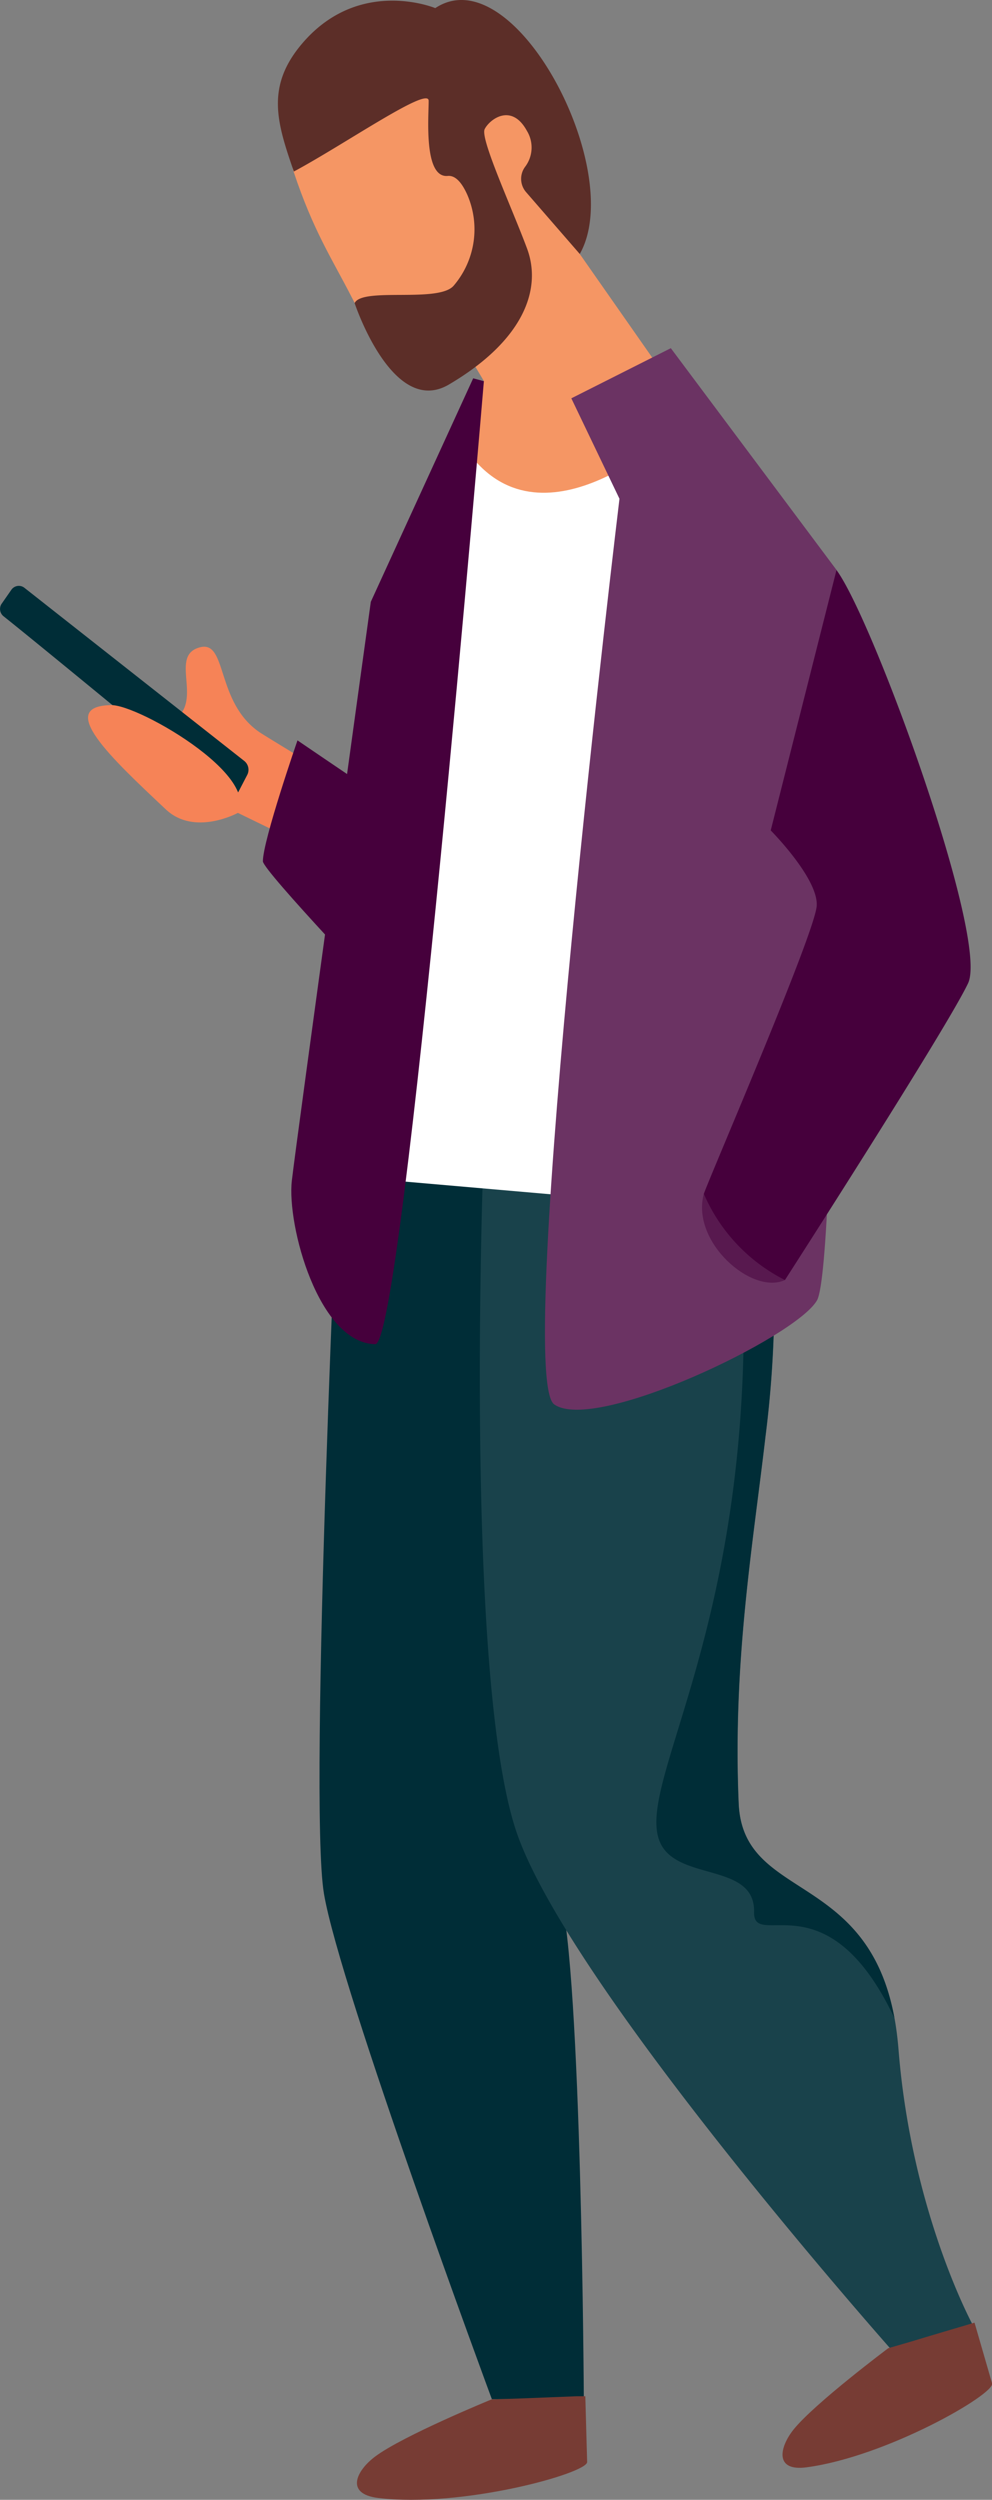 <svg id="Layer_1" data-name="Layer 1" xmlns="http://www.w3.org/2000/svg" viewBox="0 0 212.68 535.83"><rect x="0" y="0" width="212.68" height="535.83" fill="#808080" stroke="none"/><path d="M51,174.24l19,9.25,2.37-16.3s-16-9.72-16.66-10.19c-9.52-6.45-6.91-19.77-12.81-18.26-7.41,1.89,2.25,13.19-7.62,16.55-1.59.54-8.56-4.15-11.18-4.15-12.43,0-.25,11.34,11.46,22.36C41.73,179.31,51,174.24,51,174.24Z" style="fill:#f68357"/><path d="M.73,132.07c7.12,5.65,38.1,31.18,46.77,38.33a2.4,2.4,0,0,0,3.65-.73L53,166.11a2.41,2.41,0,0,0-.63-3L5.24,126a1.94,1.94,0,0,0-2.81.43l-2.09,3A2,2,0,0,0,.73,132.07Z" style="fill:#002d37"/><path d="M22.93,151.44c2.49-2.73,33.12,14,28,22.8Z" style="fill:#f68357"/><path d="M120.05,405.94c4.66,16.49,5.12,108.31,5.12,108.31H105.45s-32.62-88.07-36-108.37,3.36-163.26,3.36-163.26l89.05,6.5v0C161.23,251.32,115.82,390.93,120.05,405.94Z" style="fill:#002d37"/><path d="M208.67,498.56,192,504.67s-70.77-79.56-81.48-112.62c-11.26-34.81-6.76-147.17-6.76-147.17l54,6c5.92,7.67,8.12,17.56,8.22,29.14h0c0,.77,0,1.55,0,2.33a236.79,236.79,0,0,1-1.85,25.52c-2.65,22.89-7.07,48.34-5.75,78.73.91,20.89,27.58,14.29,33.4,46,.37,2,.65,4.22.85,6.59C195.41,474.41,208.67,498.56,208.67,498.56Z" style="fill:#19424b"/><path d="M195.44,501.88l-5,1.45s-15.77,11.8-20.31,17.44c-3,3.76-4.15,9,2.75,8.1,17.29-2.3,40.47-15.73,39.82-18l-3.76-13c0-.05-1.65.48-1.7.49S198.31,501,195.44,501.88Z" style="fill:#773c34"/><path d="M110.87,514.13l-5.45.16s-19,7.77-25,12.27c-4,3-6.53,8,.67,8.88,18,2.18,44.86-5.31,44.79-7.72l-.39-14.09s-1.79,0-1.85,0S114,514,110.87,514.13Z" style="fill:#773c34"/><path d="M191.75,432.55c-14.46-30.51-30.28-14.33-30.08-22.72.21-9.8-13.83-7.09-19-13.09C133.28,385.84,161,354,159.4,276.59c3.06.47,5.17,2.51,6.55,5.73a236.79,236.79,0,0,1-1.85,25.52c-2.65,22.89-7.07,48.34-5.75,78.73C159.26,407.46,185.93,400.86,191.75,432.55Z" style="fill:#002d37"/><path d="M56.36,184.61c0,2,27.71,31.06,27.71,31.06s20.12-30.9,18.78-31.07-39.07-25.9-39.07-25.9S56.38,180.08,56.36,184.61Z" style="fill:#46003c"/><path d="M124.3,54.44l17.8,25.45c4.49,7.61,10.13,30,3.42,35s-35.37,8.77-41.78-.46c-6.1-8.79,0-32.76,0-32.76l-1.79-3C94.26,80,79.6,71.33,79.6,71.33S78.07,68.78,76.07,65l-.78-1.51c-4.06-7.92-8.12-14-12.34-26.69C59.46,26.24,85.4,14.2,85.4,14.2L102,29.44l4.54-12.63s12.3,3.57,13,4.72S119.56,48.26,124.3,54.44Z" style="fill:#f59664"/><path d="M93.32,1.74s-16-6.66-28.2,7.2C56.88,18.33,59.3,26.1,63,36.77h0c10.9-5.85,28.86-18.33,28.9-15.19S90.74,38.22,96,37.71c1.7-.16,3.08,1.57,4.17,4a18.59,18.59,0,0,1-2.84,19.45c-3.09,3.89-19.63.31-21.3,3.81,0,0,8.12,24.57,20.22,17.45C112.25,73,116.24,62,113,53.28s-10.1-23.56-9.09-25.6,5.73-5.74,9.07.39a6.85,6.85,0,0,1-.41,7.7,4.34,4.34,0,0,0,.2,5.39L124.3,54.44C134.4,36.68,110.29-9.5,93.32,1.74Z" style="fill:#5c2e28"/><path d="M76.33,56.31c-2-1.38-2-4.24-.4-4.86s6.74.21,8.14.57C81.71,53.43,78.15,54.09,76.33,56.31Z" style="fill:#f59664"/><path d="M106.11,30.76c-.14-1.06.53-4.7,3.49-3.53A9.06,9.06,0,0,0,106.11,30.76Z" style="fill:#f59664"/><path d="M110,31.22c-.23-1.2-2.22-1.67-2.57-.41C107.4,30.81,109.14,30.47,110,31.22Z" style="fill:#f59664"/><path d="M101.45,98.28c16.49,19.81,44-6.73,44-6.73l.42,126.79,9.88,40.93L77.91,252.5S79.21,124.73,101.45,98.28Z" style="fill:#fff"/><path d="M143.82,74.63,122.49,85.38l10.32,21.53s-22.67,187.9-14,194.11,51.84-14.39,56.35-22.29,4.2-156.54,4.2-156.54Z" style="fill:#6b3363"/><path d="M101.45,81.09l2.29.62S86.48,288.19,80.47,288.12c-12.15-.16-19-25.46-17.9-35.05S79.5,129,79.5,129Z" style="fill:#46003c"/><path d="M150.9,255.89c-2.81,10.25,10.27,21.77,17.39,18.48Z" style="fill:#58194f"/><path d="M179.34,122.19c7.9,10.72,32.72,79,28.21,88.57s-39.26,63.61-39.26,63.61a37.15,37.15,0,0,1-17.39-18.48c1.69-4.7,23.82-55.88,24.2-61.73S165.24,178,165.24,178" style="fill:#46003c"/></svg>